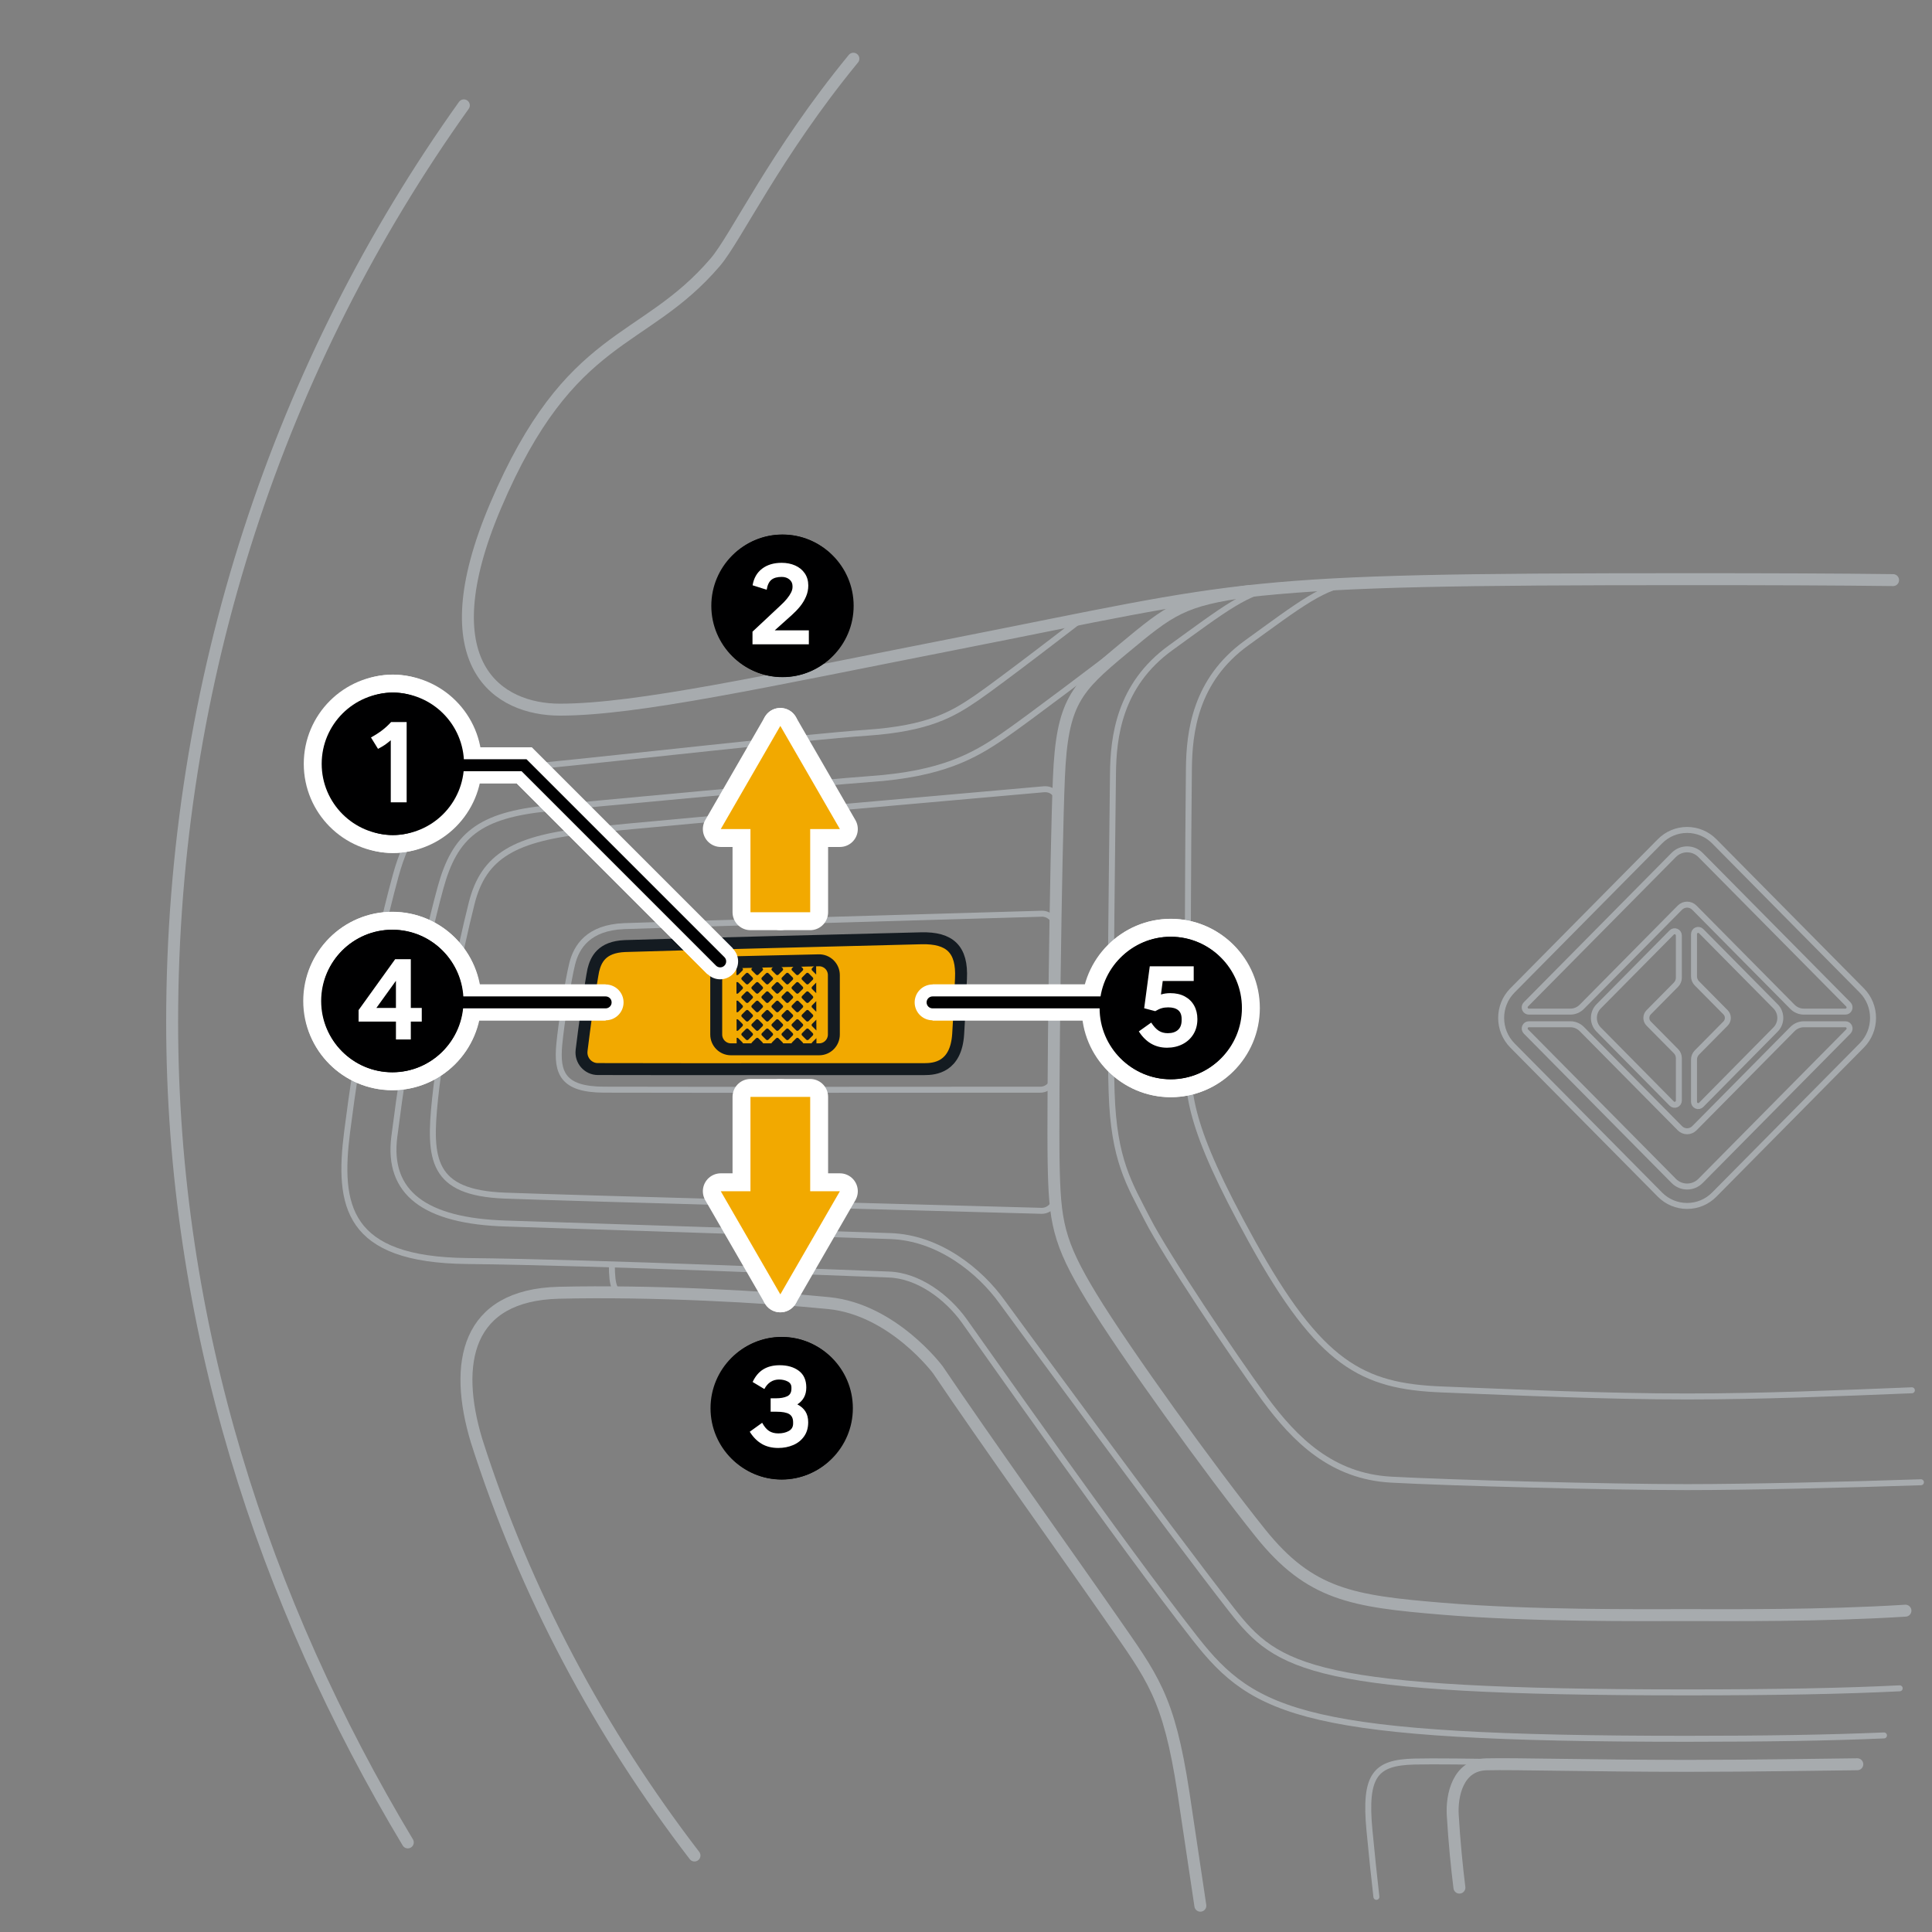 <?xml version="1.0" encoding="UTF-8"?><svg xmlns="http://www.w3.org/2000/svg" width="161.749" height="161.749" viewBox="0 0 161.749 161.749"><rect x="0" y="0" width="161.749" height="161.749" fill="#808080" stroke="none"/><g id="uuid-bc29a06a-d80a-431c-850c-a54b563dae47"><path d="m115.234,158.807c-.18-1.555-.373-3.38-.581-5.572-.438-4.619.48-5.676,3.762-5.756,3.282-.08,12.087.175,22.832.175,5.012,0,9.602-.056,13.406-.107" style="fill:none; stroke:#a7abae; stroke-linecap:round; stroke-linejoin:round; stroke-width:.5px;"/><path d="m159.526,134.847c-6.978.444-14.656.371-18.279.371-4.019,0-13.027.089-20.535-.536-7.507-.625-11.04-1.161-15.191-6.34-4.151-5.179-11.305-15.09-14.131-19.733s-3.091-6.34-3.18-11.34c-.088-5,.177-25.805.442-32.145.265-6.34,1.413-7.5,5.388-10.804s4.937-4.074,10.606-4.844" style="fill:none; stroke:#a7abae; stroke-linecap:round; stroke-linejoin:round;"/><path d="m157.729,145.292c-4.483.194-9.894.282-16.482.282-31.928,0-36.22-2.053-41.194-8.403-6.37-8.132-17.572-24.143-19.314-26.572-1.451-2.023-3.866-3.816-6.336-3.894-3.768-.119-24.082-1.012-35.3-1.131-10.068-.107-10.834-4.612-10.039-10.834.868-6.789,2.179-14.525,4.063-21.43,1.884-6.905,6.3-8.631,12.424-9.227,6.124-.595,21.845-2.381,27.026-2.738s7.183-1.548,9.185-2.917,8.826-6.637,8.826-6.637" style="fill:none; stroke:#a7abae; stroke-linecap:round; stroke-linejoin:round; stroke-width:.5px;"/><path d="m93.058,54.868c-.282.218-7.032,5.354-9.104,6.77-2.416,1.653-5.084,3.17-11.11,3.585-3.276.227-24.744,2.234-26.918,2.446-5.823.566-7.853,2.281-9.05,6.666-1.58,5.792-2.855,12.95-3.863,20.83-.598,4.682,2.516,7.07,9.385,7.271l32.125,1.049c4.088.129,7.522,2.933,9.372,5.512.293.408,13.966,19.072,19.217,25.777,3.851,4.918,6.669,6.914,38.134,6.914,7.381,0,13.186-.11,17.797-.341" style="fill:none; stroke:#a7abae; stroke-linecap:round; stroke-linejoin:round; stroke-width:.5px;"/><path d="m160.064,116.395c-6.258.252-12.547.518-18.817.518-6.845,0-13.713-.317-20.538-.587-6.663-.263-10.206-2.102-15.914-12.419-5.422-9.8-5.357-12.368-5.357-16.146,0-7.799.016-15.598.098-23.396.032-3.037.504-7.411,4.832-10.536,4.328-3.125,6.65-4.99,9.025-4.99" style="fill:none; stroke:#a7abae; stroke-linecap:round; stroke-linejoin:round; stroke-width:.5px;"/><path d="m160.823,124.095c-6.09.211-14.624.408-19.576.408-6.668,0-19.828-.357-24.774-.625-4.946-.268-8.037-3.304-10.599-6.786s-8.302-12.054-9.804-15-2.827-4.934-3.004-10.649c-.177-5.715.005-16.226.114-26.676.032-3.037.504-7.411,4.832-10.536,4.328-3.125,6.65-4.99,9.025-4.99" style="fill:none; stroke:#a7abae; stroke-linecap:round; stroke-linejoin:round; stroke-width:.5px;"/><path d="m143.522,100.011c-.608.614-1.416.952-2.276.952s-1.668-.338-2.276-.952l-12.351-12.486c-1.254-1.271-1.254-3.334,0-4.601l12.351-12.486c.607-.614,1.416-.954,2.276-.954s1.669.339,2.277.955l12.349,12.485c1.254,1.268,1.254,3.331.001,4.6l-12.352,12.488Z" style="fill:none; stroke:#a7abae; stroke-linecap:round; stroke-linejoin:round; stroke-width:.5px;"/><path d="m140.643,75.99c.334-.337.875-.337,1.209,0l8.212,8.302c.255.257.6.402.96.402h3.474c.142,0,.269-.086.323-.218s.024-.284-.076-.386c0,0,0,0,0,0l-12.377-12.512c-.619-.626-1.623-.626-2.242,0l-12.377,12.512c-.1.101-.13.253-.076.386s.182.218.323.218h3.474c.36,0,.705-.145.96-.402l8.212-8.302Zm1.209,18.468c-.16.162-.378.253-.604.253s-.444-.091-.604-.253l-8.212-8.304c-.255-.257-.6-.402-.96-.402h-3.474c-.142,0-.269.086-.323.218s-.024.284.076.386c0,0,0,0,0,0l12.377,12.512c.619.626,1.623.626,2.242,0l12.377-12.512c.1-.101.13-.254.076-.386s-.182-.218-.323-.218h-3.474c-.36,0-.705.145-.96.402l-8.212,8.304Z" style="fill:none; stroke:#a7abae; stroke-linecap:round; stroke-linejoin:round; stroke-width:.5px;"/><path d="m140.556,81.853c0,.218-.086.427-.238.582l-2.29,2.316c-.258.261-.258.683,0,.943l2.29,2.316c.153.154.238.363.238.582v3.548c0,.143-.085.272-.216.327s-.282.024-.382-.077l-6.119-6.197c-.529-.536-.529-1.404,0-1.94l6.118-6.185c.1-.101.251-.132.382-.077s.216.184.216.327v3.536Z" style="fill:none; stroke:#a7abae; stroke-linecap:round; stroke-linejoin:round; stroke-width:.5px;"/><path d="m148.652,84.252c.53.536.53,1.404,0,1.94l-6.229,6.309c-.1.101-.251.132-.382.077s-.216-.184-.216-.327v-3.548c0-.218.086-.427.238-.582l2.401-2.427c.258-.261.258-.683,0-.943l-2.401-2.427c-.153-.154-.238-.363-.238-.582v-3.536c0-.143.085-.272.216-.327s.281-.025.382.077l6.229,6.297Z" style="fill:none; stroke:#a7abae; stroke-linecap:round; stroke-linejoin:round; stroke-width:.5px;"/><path d="m88.579,67.222c.017-.534-.363-1.215-1.199-1.143,0,0-31.466,2.767-37.884,3.421s-9.009,2.143-10.01,6.131-2.532,11.31-3.062,16.37c-.53,5.06-.294,7.858,5.829,8.096,5.468.213,38.35,1.1,44.935,1.274.311.008.611-.117.827-.344s.327-.536.305-.85" style="fill:none; stroke:#a7abae; stroke-linecap:round; stroke-linejoin:round; stroke-width:.5px;"/><path d="m88.199,90.126c-.007.611-.499,1.103-1.104,1.103-5.546.004-30.581.021-36.54-.001-3.474-.013-3.945-1.429-3.734-3.753.157-1.723.731-5.355,1.084-6.784s1.354-3.036,4.357-3.155c2.667-.106,29.08-.869,34.948-1.038.301-.009.592.107.806.32s.334.506.331.81l-.149,12.498Z" style="fill:none; stroke:#a7abae; stroke-linecap:round; stroke-linejoin:round; stroke-width:.5px;"/><path d="m48.692,87.944c-.103.831.542,1.556,1.355,1.558,2.486.008,8.38.017,27.343.007.866,0,2.645-.152,2.828-2.919.104-1.574.175-3.441.236-4.656.125-2.458-.926-3.441-3.333-3.38s-22.899.576-24.797.651c-1.969.078-2.438,1.158-2.651,2.02-.017.071-.425,2.206-.982,6.719Z" style="fill:none; stroke:#a7abae; stroke-linecap:round; stroke-linejoin:round; stroke-width:.5px;"/><path d="m51.224,105.856c0,1.99.291,2.325.916,2.346" style="fill:none; stroke:#a7abae; stroke-miterlimit:10; stroke-width:.5px;"/><path d="m58.143,155.346c-7.89-10.279-14.157-21.902-18.252-34.752-1.936-6.447-.878-12.172,6.901-12.363,7.694-.188,17.23.328,22.602.868,5.374.538,9.126,5.582,9.126,5.582,3.98,5.9,10.928,15.627,14.461,20.715,3.532,5.091,4.858,6.608,6.093,14.645l1.421,9.507m21.689-1.515c-.204-1.618-.43-3.853-.559-6.089-.093-1.608.412-4.175,2.826-4.234,2.414-.059,8.892.129,16.796.129,5.918,0,11.037-.105,14.249-.134M38.834,8.821C23.478,30.329,14.412,56.854,14.412,85.551c0,25.364,7.638,48.555,19.729,68.697m124.35-105.681c-4.703-.06-10.319-.078-17.244-.078-38.081,0-36.57.561-61.387,5.443-15.763,3.099-26.538,5.48-32.984,5.48-5.123,0-11.075-3.676-5.389-17.056,6.263-14.738,12.361-13.337,18.4-20.409,1.737-2.032,4.999-9.038,11.559-17.032" style="fill:none; stroke:#a7abae; stroke-linecap:round; stroke-linejoin:round;"/><path d="m69.812,86.607c0,.686-.55,1.242-1.229,1.242h-7.391c-.679,0-1.229-.556-1.229-1.242v-4.796c0-.675.533-1.226,1.201-1.242l7.391-.171c.331-.008.65.12.887.353s.37.554.37.888v4.968Z" style="fill:none; stroke:#a7abae; stroke-linecap:round; stroke-linejoin:round; stroke-width:.5px;"/><line x1="68.331" y1="80.403" x2="68.331" y2="87.849" style="fill:none; stroke:#a7abae; stroke-miterlimit:10; stroke-width:.5px;"/><line x1="61.648" y1="80.558" x2="61.648" y2="87.857" style="fill:none; stroke:#a7abae; stroke-miterlimit:10; stroke-width:.5px;"/></g><g id="uuid-27d31d97-ca49-4ba6-bb49-d54cadb8ad2e"><path d="m48.692,87.944c-.103.831.542,1.556,1.355,1.558,2.486.008,8.38.017,27.343.007.866,0,2.645-.152,2.828-2.919.104-1.574.175-3.441.236-4.656.125-2.458-.926-3.441-3.333-3.38s-22.899.576-24.797.651c-1.969.078-2.438,1.158-2.651,2.02-.017.071-.425,2.206-.982,6.719Z" style="fill:#f2a900; stroke:#141b21; stroke-linecap:round; stroke-linejoin:round;"/><path d="m69.812,86.607c0,.686-.55,1.242-1.229,1.242h-7.391c-.679,0-1.229-.556-1.229-1.242v-4.796c0-.675.533-1.226,1.201-1.242l7.391-.171c.331-.008.65.12.887.353s.37.554.37.888v4.968Z" style="fill:#f2a900; stroke:#141b21; stroke-linecap:round; stroke-linejoin:round;"/><path d="m62.159,82.807l-.347.347c-.027.024-.061.04-.099.04-.016,0-.035-.005-.053-.011l-.005-.948c.048-.027.115-.019.158.024l.347.347c.056.056.056.144,0,.2Z" style="fill:#141b21; stroke-width:0px;"/><path d="m62.999,82.029l-.347.347c-.025.025-.062.039-.098.039s-.073-.014-.098-.039l-.347-.347c-.056-.056-.056-.143,0-.199l.347-.347c.053-.053.143-.053.196,0l.347.347c.056.056.056.143,0,.199Z" style="fill:#141b21; stroke-width:0px;"/><path d="m63.84,81.251l-.347.347c-.025.025-.062.039-.098.039s-.073-.014-.098-.039l-.347-.347c-.056-.056-.056-.143,0-.199l.347-.347c.053-.053.143-.053.196,0l.347.347c.056.056.056.143,0,.199Z" style="fill:#141b21; stroke-width:0px;"/><path d="m62.159,84.361l-.347.347c-.027.027-.061.04-.099.04-.016,0-.032-.003-.048-.011l-.005-.954c.048-.019.112-.011.152.029l.347.35c.056.056.056.142,0,.198Z" style="fill:#141b21; stroke-width:0px;"/><path d="m62.999,83.584l-.347.347c-.025.025-.062.039-.098.039s-.073-.014-.098-.039l-.347-.347c-.056-.056-.056-.143,0-.199l.347-.347c.053-.053.143-.053.196,0l.347.347c.056.056.056.143,0,.199Z" style="fill:#141b21; stroke-width:0px;"/><path d="m63.84,82.806l-.347.347c-.025.025-.062.039-.098.039s-.073-.014-.098-.039l-.347-.347c-.056-.056-.056-.143,0-.199l.347-.347c.053-.053.143-.053.196,0l.347.347c.056.056.056.143,0,.199Z" style="fill:#141b21; stroke-width:0px;"/><path d="m64.681,82.029l-.347.347c-.025.025-.062.039-.098.039s-.073-.014-.098-.039l-.347-.347c-.056-.056-.056-.143,0-.199l.347-.347c.053-.053.143-.053.196,0l.347.347c.056.056.056.143,0,.199Z" style="fill:#141b21; stroke-width:0px;"/><path d="m64.592,80.56l-.259.262c-.024.024-.061.037-.099.037-.035,0-.072-.013-.096-.037l-.243-.246.697-.016Z" style="fill:#141b21; stroke-width:0px;"/><path d="m66.315,80.52l-.299.302c-.027.024-.064.037-.099.037-.037,0-.072-.013-.099-.037l-.28-.283.777-.019Z" style="fill:#141b21; stroke-width:0px;"/><path d="m62.159,81.252l-.347.347c-.027.024-.061.037-.099.037-.021,0-.043-.005-.061-.016l-.003-.938c.051-.029.12-.021.163.021l.347.347c.056.056.056.144,0,.2Z" style="fill:#141b21; stroke-width:0px;"/><path d="m62.872,80.6l-.219.222c-.027.024-.061.037-.099.037s-.072-.013-.099-.037l-.206-.206.622-.016Z" style="fill:#141b21; stroke-width:0px;"/><path d="m65.521,81.251l-.347.347c-.025.025-.062.039-.098.039s-.073-.014-.098-.039l-.347-.347c-.056-.056-.056-.143,0-.199l.347-.347c.053-.053.143-.053.196,0l.347.347c.056.056.056.143,0,.199Z" style="fill:#141b21; stroke-width:0px;"/><path d="m62.159,85.916l-.347.347c-.027.027-.061.04-.099.04-.013,0-.029-.003-.043-.008l-.003-.954c.048-.019.107-.008.144.029l.347.347c.056.056.056.142,0,.198Z" style="fill:#141b21; stroke-width:0px;"/><path d="m62.999,85.139l-.347.347c-.025.025-.062.039-.098.039s-.073-.014-.098-.039l-.347-.347c-.056-.056-.056-.143,0-.199l.347-.347c.053-.053.143-.053.196,0l.347.347c.056.056.056.143,0,.199Z" style="fill:#141b21; stroke-width:0px;"/><path d="m63.84,84.361l-.347.347c-.025.025-.062.039-.098.039s-.073-.014-.098-.039l-.347-.347c-.056-.056-.056-.143,0-.199l.347-.347c.053-.053.143-.053.196,0l.347.347c.056.056.056.143,0,.199Z" style="fill:#141b21; stroke-width:0px;"/><path d="m64.681,83.584l-.347.347c-.025.025-.062.039-.098.039s-.073-.014-.098-.039l-.347-.347c-.056-.056-.056-.143,0-.199l.347-.347c.053-.053.143-.053.196,0l.347.347c.056.056.056.143,0,.199Z" style="fill:#141b21; stroke-width:0px;"/><path d="m65.521,82.806l-.347.347c-.025.025-.062.039-.098.039s-.073-.014-.098-.039l-.347-.347c-.056-.056-.056-.143,0-.199l.347-.347c.053-.053.143-.053.196,0l.347.347c.056.056.056.143,0,.199Z" style="fill:#141b21; stroke-width:0px;"/><path d="m67.202,81.251l-.347.347c-.025.025-.062.039-.098.039s-.073-.014-.098-.039l-.347-.347c-.056-.056-.056-.143,0-.199l.347-.347c.053-.053.143-.053.196,0l.347.347c.056.056.056.143,0,.199Z" style="fill:#141b21; stroke-width:0px;"/><path d="m66.362,82.029l-.347.347c-.025.025-.062.039-.098.039s-.073-.014-.098-.039l-.347-.347c-.056-.056-.056-.143,0-.199l.347-.347c.053-.053.143-.053.196,0l.347.347c.056.056.056.143,0,.199Z" style="fill:#141b21; stroke-width:0px;"/><path d="m62.159,87.473l-.347.347c-.027.024-.061.037-.099.037-.013,0-.024-.003-.037-.008l-.003-.956c.045-.016.101-.005.139.032l.347.347c.056.056.056.144,0,.2Z" style="fill:#141b21; stroke-width:0px;"/><path d="m62.999,86.694l-.347.347c-.025.025-.062.039-.098.039s-.073-.014-.098-.039l-.347-.347c-.056-.056-.056-.143,0-.199l.347-.347c.053-.053.143-.053.196,0l.347.347c.056.056.056.143,0,.199Z" style="fill:#141b21; stroke-width:0px;"/><path d="m63.84,85.916l-.347.347c-.025.025-.062.039-.098.039s-.073-.014-.098-.039l-.347-.347c-.056-.056-.056-.143,0-.199l.347-.347c.053-.053.143-.053.196,0l.347.347c.056.056.056.143,0,.199Z" style="fill:#141b21; stroke-width:0px;"/><path d="m64.681,85.139l-.347.347c-.025.025-.062.039-.098.039s-.073-.014-.098-.039l-.347-.347c-.056-.056-.056-.143,0-.199l.347-.347c.053-.053.143-.053.196,0l.347.347c.056.056.056.143,0,.199Z" style="fill:#141b21; stroke-width:0px;"/><path d="m65.521,84.361l-.347.347c-.025.025-.062.039-.098.039s-.073-.014-.098-.039l-.347-.347c-.056-.056-.056-.143,0-.199l.347-.347c.053-.053.143-.053.196,0l.347.347c.056.056.056.143,0,.199Z" style="fill:#141b21; stroke-width:0px;"/><path d="m66.362,83.584l-.347.347c-.025.025-.062.039-.098.039s-.073-.014-.098-.039l-.347-.347c-.056-.056-.056-.143,0-.199l.347-.347c.053-.053.143-.053.196,0l.347.347c.056.056.056.143,0,.199Z" style="fill:#141b21; stroke-width:0px;"/><path d="m68.043,82.029l-.347.347c-.025.025-.062.039-.098.039s-.073-.014-.098-.039l-.347-.347c-.056-.056-.056-.143,0-.199l.347-.347c.053-.053.143-.053.196,0l.347.347c.056.056.056.143,0,.199Z" style="fill:#141b21; stroke-width:0px;"/><path d="m67.202,82.806l-.347.347c-.025.025-.062.039-.098.039s-.073-.014-.098-.039l-.347-.347c-.056-.056-.056-.143,0-.199l.347-.347c.053-.053.143-.053.196,0l.347.347c.056.056.056.143,0,.199Z" style="fill:#141b21; stroke-width:0px;"/><path d="m62.824,87.873l-.537-.003.168-.168c.053-.053.144-.053.198,0l.171.171Z" style="fill:#141b21; stroke-width:0px;"/><path d="m63.84,87.472l-.347.347c-.025.025-.062.039-.098.039s-.073-.014-.098-.039l-.347-.347c-.056-.056-.056-.143,0-.199l.347-.347c.053-.053.143-.053.196,0l.347.347c.056.056.056.143,0,.199Z" style="fill:#141b21; stroke-width:0px;"/><path d="m64.681,86.694l-.347.347c-.025.025-.062.039-.098.039s-.073-.014-.098-.039l-.347-.347c-.056-.056-.056-.143,0-.199l.347-.347c.053-.053.143-.053.196,0l.347.347c.056.056.056.143,0,.199Z" style="fill:#141b21; stroke-width:0px;"/><path d="m65.521,85.916l-.347.347c-.025.025-.062.039-.098.039s-.073-.014-.098-.039l-.347-.347c-.056-.056-.056-.143,0-.199l.347-.347c.053-.053.143-.053.196,0l.347.347c.056.056.056.143,0,.199Z" style="fill:#141b21; stroke-width:0px;"/><path d="m66.362,85.139l-.347.347c-.025.025-.062.039-.098.039s-.073-.014-.098-.039l-.347-.347c-.056-.056-.056-.143,0-.199l.347-.347c.053-.053.143-.053.196,0l.347.347c.056.056.056.143,0,.199Z" style="fill:#141b21; stroke-width:0px;"/><path d="m67.202,84.361l-.347.347c-.025.025-.062.039-.098.039s-.073-.014-.098-.039l-.347-.347c-.056-.056-.056-.143,0-.199l.347-.347c.053-.053.143-.053.196,0l.347.347c.056.056.056.143,0,.199Z" style="fill:#141b21; stroke-width:0px;"/><path d="m68.337,83.151l-.345-.345c-.056-.056-.056-.144,0-.2l.342-.342.003.887Z" style="fill:#141b21; stroke-width:0px;"/><path d="m68.043,83.584l-.347.347c-.025.025-.062.039-.098.039s-.073-.014-.098-.039l-.347-.347c-.056-.056-.056-.143,0-.199l.347-.347c.053-.053.143-.053.196,0l.347.347c.056.056.056.143,0,.199Z" style="fill:#141b21; stroke-width:0px;"/><path d="m64.504,87.873h-.537l.171-.171c.053-.053.142-.053.195,0l.171.171Z" style="fill:#141b21; stroke-width:0px;"/><path d="m65.521,87.472l-.347.347c-.025.025-.062.039-.098.039s-.073-.014-.098-.039l-.347-.347c-.056-.056-.056-.143,0-.199l.347-.347c.053-.053.143-.053.196,0l.347.347c.056.056.056.143,0,.199Z" style="fill:#141b21; stroke-width:0px;"/><path d="m66.362,86.694l-.347.347c-.025.025-.062.039-.098.039s-.073-.014-.098-.039l-.347-.347c-.056-.056-.056-.143,0-.199l.347-.347c.053-.053.143-.053.196,0l.347.347c.056.056.056.143,0,.199Z" style="fill:#141b21; stroke-width:0px;"/><path d="m67.202,85.916l-.347.347c-.025.025-.062.039-.098.039s-.073-.014-.098-.039l-.347-.347c-.056-.056-.056-.143,0-.199l.347-.347c.053-.053.143-.053.196,0l.347.347c.056.056.056.143,0,.199Z" style="fill:#141b21; stroke-width:0px;"/><path d="m68.043,85.139l-.347.347c-.025.025-.062.039-.098.039s-.073-.014-.098-.039l-.347-.347c-.056-.056-.056-.143,0-.199l.347-.347c.053-.053.143-.053.196,0l.347.347c.056.056.056.143,0,.199Z" style="fill:#141b21; stroke-width:0px;"/><path d="m68.342,84.711l-.35-.35c-.056-.056-.056-.142,0-.198l.347-.35.003.897Z" style="fill:#141b21; stroke-width:0px;"/><path d="m66.189,87.876h-.545l.174-.174c.053-.053.144-.053.198,0l.174.174Z" style="fill:#141b21; stroke-width:0px;"/><path d="m67.202,87.472l-.347.347c-.025.025-.062.039-.098.039s-.073-.014-.098-.039l-.347-.347c-.056-.056-.056-.143,0-.199l.347-.347c.053-.053.143-.053.196,0l.347.347c.056.056.056.143,0,.199Z" style="fill:#141b21; stroke-width:0px;"/><path d="m68.043,86.694l-.347.347c-.025.025-.062.039-.098.039s-.073-.014-.098-.039l-.347-.347c-.056-.056-.056-.143,0-.199l.347-.347c.053-.053.143-.053.196,0l.347.347c.056.056.056.143,0,.199Z" style="fill:#141b21; stroke-width:0px;"/><path d="m68.35,86.268c-.005,0-.008-.003-.011-.005l-.347-.347c-.056-.056-.056-.142,0-.198l.347-.347s.003-.003.005-.003l.005.9Z" style="fill:#141b21; stroke-width:0px;"/><path d="m67.872,87.879h-.548l.176-.176c.051-.053.142-.053.195,0l.176.176Z" style="fill:#141b21; stroke-width:0px;"/><path d="m68.355,87.828c-.005,0-.011-.003-.016-.008l-.347-.347c-.056-.056-.056-.144,0-.2l.347-.347s.008-.008.013-.008l.003.911Z" style="fill:#141b21; stroke-width:0px;"/><path d="m68.032,80.483l-.337.339c-.024.024-.061.037-.099.037-.035,0-.072-.013-.096-.037l-.321-.321.852-.019Z" style="fill:#141b21; stroke-width:0px;"/><path d="m68.331,81.591l-.339-.339c-.056-.056-.056-.144,0-.2l.334-.334.005.873Z" style="fill:#141b21; stroke-width:0px;"/></g><g id="uuid-0d0c60de-d4fe-4376-8ab5-2cd303eab603"><line x1="65.33" y1="108.367" x2="65.33" y2="91.833" style="fill:none; stroke:#fff; stroke-linecap:round; stroke-linejoin:round; stroke-width:3px;"/><rect x="62.829" y="91.833" width="5" height="9.358" style="fill:none; stroke:#fff; stroke-linecap:round; stroke-linejoin:round; stroke-width:3px;"/><polygon points="70.316 99.732 65.33 108.367 60.344 99.732 70.316 99.732" style="fill:none; stroke:#fff; stroke-linecap:round; stroke-linejoin:round; stroke-width:3px;"/><line x1="65.33" y1="101.191" x2="65.33" y2="91.833" style="fill:none; stroke:#f2a900; stroke-miterlimit:10; stroke-width:5px;"/><polygon points="70.316 99.732 65.33 108.367 60.344 99.732 70.316 99.732" style="fill:#f2a900; stroke-width:0px;"/><line x1="65.33" y1="60.773" x2="65.33" y2="76.374" style="fill:none; stroke:#fff; stroke-linecap:round; stroke-linejoin:round; stroke-width:3px;"/><rect x="62.829" y="67.949" width="5" height="8.425" style="fill:none; stroke:#fff; stroke-linecap:round; stroke-linejoin:round; stroke-width:3px;"/><polygon points="60.344 69.409 65.33 60.773 70.316 69.409 60.344 69.409" style="fill:none; stroke:#fff; stroke-linecap:round; stroke-linejoin:round; stroke-width:3px;"/><line x1="65.33" y1="67.95" x2="65.33" y2="76.374" style="fill:none; stroke:#f2a900; stroke-miterlimit:10; stroke-width:5px;"/><polygon points="60.344 69.409 65.33 60.773 70.316 69.409 60.344 69.409" style="fill:#f2a900; stroke-width:0px;"/><polyline points="32.665 64.065 43.873 64.065 60.296 80.488" style="fill:none; stroke:#fff; stroke-width:3px;"/><polyline points="32.665 64.065 43.873 64.065 60.296 80.488" style="fill:none; stroke:#fff; stroke-width:3px;"/><polyline points="32.665 64.065 43.873 64.065 60.296 80.488" style="fill:none; stroke:#fff; stroke-width:3px;"/><path d="m32.201,62.373c-.144.097-.328.204-.553.323l-.59-.955c.344-.188.652-.385.927-.594s.527-.441.759-.698h1.301v6.721h-1.329v-5.195c-.2.168-.371.301-.515.398Z" style="fill:none; stroke:#fff; stroke-width:3px;"/><circle cx="32.89" cy="63.948" r="5.958" style="fill:none; stroke:#fff; stroke-width:3px;"/><path d="m32.89,57.978c-2.833,0-5.129,2.296-5.129,5.129v1.682c0,2.833,2.296,5.129,5.129,5.129s5.129-2.296,5.129-5.129v-1.682c0-2.833-2.296-5.129-5.129-5.129Z" style="fill:none; stroke:#fff; stroke-width:3px;"/><path d="m32.201,62.373c-.144.097-.328.204-.553.323l-.59-.955c.344-.188.652-.385.927-.594s.527-.441.759-.698h1.301v6.721h-1.329v-5.195c-.2.168-.371.301-.515.398Z" style="fill:none; stroke:#fff; stroke-width:3px;"/><polyline points="32.665 64.065 43.873 64.065 60.296 80.488" style="fill:none; stroke:#fff; stroke-linecap:round; stroke-miterlimit:10; stroke-width:3px;"/><polyline points="32.665 64.065 43.873 64.065 60.296 80.488" style="fill:none; stroke:#000001; stroke-linecap:round; stroke-miterlimit:10;"/><circle cx="32.89" cy="63.948" r="5.958" style="fill:#000001; stroke-width:0px;"/><path d="m32.89,57.978c-2.833,0-5.129,2.296-5.129,5.129v1.682c0,2.833,2.296,5.129,5.129,5.129s5.129-2.296,5.129-5.129v-1.682c0-2.833-2.296-5.129-5.129-5.129Z" style="fill:#000001; stroke-width:0px;"/><path d="m32.201,62.373c-.144.097-.328.204-.553.323l-.59-.955c.344-.188.652-.385.927-.594s.527-.441.759-.698h1.301v6.721h-1.329v-5.195c-.2.168-.371.301-.515.398Z" style="fill:#fff; stroke-width:0px;"/><line x1="32.62" y1="83.921" x2="50.705" y2="83.921" style="fill:none; stroke:#fff; stroke-width:3px;"/><line x1="32.62" y1="83.921" x2="50.705" y2="83.921" style="fill:none; stroke:#fff; stroke-width:3px;"/><line x1="32.62" y1="83.921" x2="50.705" y2="83.921" style="fill:none; stroke:#fff; stroke-width:3px;"/><path d="m33.148,85.529h-3.126v-.964l3.061-4.259h1.311v4.081h.917v1.142h-.917v1.498h-1.245v-1.498Zm0-1.142v-2.274l-1.638,2.274h1.638Z" style="fill:none; stroke:#fff; stroke-width:3px;"/><circle cx="32.846" cy="83.805" r="5.958" style="fill:none; stroke:#fff; stroke-width:3px;"/><path d="m32.846,77.835c-3.262,0-5.906,2.644-5.906,5.906v.129c0,3.262,2.644,5.906,5.906,5.906s5.906-2.644,5.906-5.906v-.129c0-3.262-2.644-5.906-5.906-5.906Z" style="fill:none; stroke:#fff; stroke-width:3px;"/><path d="m33.148,85.529h-3.126v-.964l3.061-4.259h1.311v4.081h.917v1.142h-.917v1.498h-1.245v-1.498Zm0-1.142v-2.274l-1.638,2.274h1.638Z" style="fill:none; stroke:#fff; stroke-width:3px;"/><line x1="32.62" y1="83.921" x2="50.705" y2="83.921" style="fill:none; stroke:#fff; stroke-linecap:round; stroke-miterlimit:10; stroke-width:3px;"/><line x1="32.62" y1="83.921" x2="50.705" y2="83.921" style="fill:none; stroke:#000001; stroke-linecap:round; stroke-miterlimit:10;"/><circle cx="32.846" cy="83.805" r="5.958" style="fill:#000001; stroke-width:0px;"/><path d="m32.846,77.835c-3.262,0-5.906,2.644-5.906,5.906v.129c0,3.262,2.644,5.906,5.906,5.906s5.906-2.644,5.906-5.906v-.129c0-3.262-2.644-5.906-5.906-5.906Z" style="fill:#000001; stroke-width:0px;"/><path d="m33.148,85.529h-3.126v-.964l3.061-4.259h1.311v4.081h.917v1.142h-.917v1.498h-1.245v-1.498Zm0-1.142v-2.274l-1.638,2.274h1.638Z" style="fill:#fff; stroke-width:0px;"/><line x1="97.881" y1="83.921" x2="78.076" y2="83.921" style="fill:none; stroke:#fff; stroke-width:3px;"/><line x1="97.881" y1="83.921" x2="78.076" y2="83.921" style="fill:none; stroke:#fff; stroke-width:3px;"/><line x1="97.881" y1="83.921" x2="78.076" y2="83.921" style="fill:none; stroke:#fff; stroke-width:3px;"/><path d="m95.343,86.35l1.038-.739c.206.318.415.546.628.683.212.137.465.206.758.206.368,0,.653-.092.856-.276.203-.184.304-.454.304-.81v-.103c0-.337-.097-.583-.29-.739-.193-.156-.471-.234-.833-.234-.199,0-.381.023-.543.07-.162.046-.343.129-.543.248l-.926-.244.468-3.51h3.679v1.226h-2.593l-.15,1.132c.125-.037.251-.065.379-.084.128-.019.264-.028.407-.028.469,0,.872.092,1.213.276.34.184.601.44.781.768s.271.704.271,1.128c0,.48-.111.901-.332,1.263-.222.362-.526.641-.913.838s-.82.295-1.301.295c-.986,0-1.772-.456-2.358-1.367Z" style="fill:none; stroke:#fff; stroke-width:3px;"/><circle cx="98.017" cy="84.392" r="5.958" style="fill:none; stroke:#fff; stroke-width:3px;"/><path d="m98.017,78.422c-3.22,0-5.831,2.611-5.831,5.831v.278c0,3.22,2.611,5.831,5.831,5.831s5.831-2.611,5.831-5.831v-.278c0-3.22-2.611-5.831-5.831-5.831Z" style="fill:none; stroke:#fff; stroke-width:3px;"/><path d="m95.343,86.35l1.038-.739c.206.318.415.546.628.683.212.137.465.206.758.206.368,0,.653-.092.856-.276.203-.184.304-.454.304-.81v-.103c0-.337-.097-.583-.29-.739-.193-.156-.471-.234-.833-.234-.199,0-.381.023-.543.07-.162.046-.343.129-.543.248l-.926-.244.468-3.51h3.679v1.226h-2.593l-.15,1.132c.125-.037.251-.065.379-.084.128-.019.264-.028.407-.028.469,0,.872.092,1.213.276.34.184.601.44.781.768s.271.704.271,1.128c0,.48-.111.901-.332,1.263-.222.362-.526.641-.913.838s-.82.295-1.301.295c-.986,0-1.772-.456-2.358-1.367Z" style="fill:none; stroke:#fff; stroke-width:3px;"/><line x1="97.881" y1="83.921" x2="78.076" y2="83.921" style="fill:none; stroke:#fff; stroke-linecap:round; stroke-miterlimit:10; stroke-width:3px;"/><line x1="97.881" y1="83.921" x2="78.076" y2="83.921" style="fill:none; stroke:#000001; stroke-linecap:round; stroke-miterlimit:10;"/><circle cx="98.017" cy="84.392" r="5.958" style="fill:#000001; stroke-width:0px;"/><path d="m98.017,78.422c-3.22,0-5.831,2.611-5.831,5.831v.278c0,3.22,2.611,5.831,5.831,5.831s5.831-2.611,5.831-5.831v-.278c0-3.22-2.611-5.831-5.831-5.831Z" style="fill:#000001; stroke-width:0px;"/><path d="m95.343,86.35l1.038-.739c.206.318.415.546.628.683.212.137.465.206.758.206.368,0,.653-.092.856-.276.203-.184.304-.454.304-.81v-.103c0-.337-.097-.583-.29-.739-.193-.156-.471-.234-.833-.234-.199,0-.381.023-.543.07-.162.046-.343.129-.543.248l-.926-.244.468-3.51h3.679v1.226h-2.593l-.15,1.132c.125-.037.251-.065.379-.084.128-.019.264-.028.407-.028.469,0,.872.092,1.213.276.34.184.601.44.781.768s.271.704.271,1.128c0,.48-.111.901-.332,1.263-.222.362-.526.641-.913.838s-.82.295-1.301.295c-.986,0-1.772-.456-2.358-1.367Z" style="fill:#fff; stroke-width:0px;"/><circle cx="65.51" cy="50.721" r="5.958" style="fill:#000001; stroke-width:0px;"/><path d="m65.51,44.751c-3.213,0-5.817,2.604-5.817,5.817v.306c0,3.213,2.604,5.817,5.817,5.817s5.817-2.604,5.817-5.817v-.306c0-3.213-2.604-5.817-5.817-5.817Z" style="fill:#000001; stroke-width:0px;"/><path d="m62.999,52.885l2.33-2.181c.219-.199.403-.391.553-.575s.265-.357.347-.52c.081-.163.121-.315.121-.459v-.084c0-.225-.086-.409-.257-.552-.172-.144-.389-.215-.651-.215-.374,0-.661.081-.86.243-.2.163-.331.44-.394.833l-1.18-.374c.101-.599.365-1.062.796-1.39s.977-.491,1.638-.491c.418,0,.796.075,1.133.225.337.149.604.368.801.655.196.287.295.627.295,1.02,0,.325-.064.635-.192.931s-.292.568-.491.814c-.2.247-.428.485-.684.716l-1.441,1.292h2.855v1.17h-4.718v-1.058Z" style="fill:#fff; stroke-width:0px;"/><circle cx="65.444" cy="117.898" r="5.958" style="fill:#000001; stroke-width:0px;"/><path d="m65.444,111.928c-3.205,0-5.803,2.598-5.803,5.803v.335c0,3.205,2.598,5.803,5.803,5.803s5.803-2.598,5.803-5.803v-.335c0-3.205-2.598-5.803-5.803-5.803Z" style="fill:#000001; stroke-width:0px;"/><path d="m63.776,120.882c-.391-.228-.727-.566-1.006-1.016l1.039-.749c.174.318.365.546.574.683s.471.206.781.206c.338,0,.629-.067.871-.201.244-.134.365-.342.365-.623v-.112c0-.318-.107-.544-.322-.679-.217-.134-.58-.201-1.092-.201h-.467v-1.123h.449c.381,0,.691-.056.932-.168s.359-.325.359-.637v-.103c0-.225-.104-.392-.312-.5-.209-.109-.451-.164-.727-.164-.262,0-.498.067-.707.201-.209.134-.381.333-.52.595l-.982-.59c.225-.48.525-.834.898-1.062.375-.228.83-.341,1.367-.341.654,0,1.189.156,1.605.468.414.312.623.777.623,1.395,0,.325-.066.604-.197.838s-.314.426-.553.576c.301.156.525.355.68.599.152.243.229.542.229.898,0,.462-.113.855-.342,1.179-.229.325-.531.568-.912.73-.381.163-.799.244-1.254.244-.531,0-.992-.114-1.381-.342Z" style="fill:#fff; stroke-width:0px;"/></g></svg>